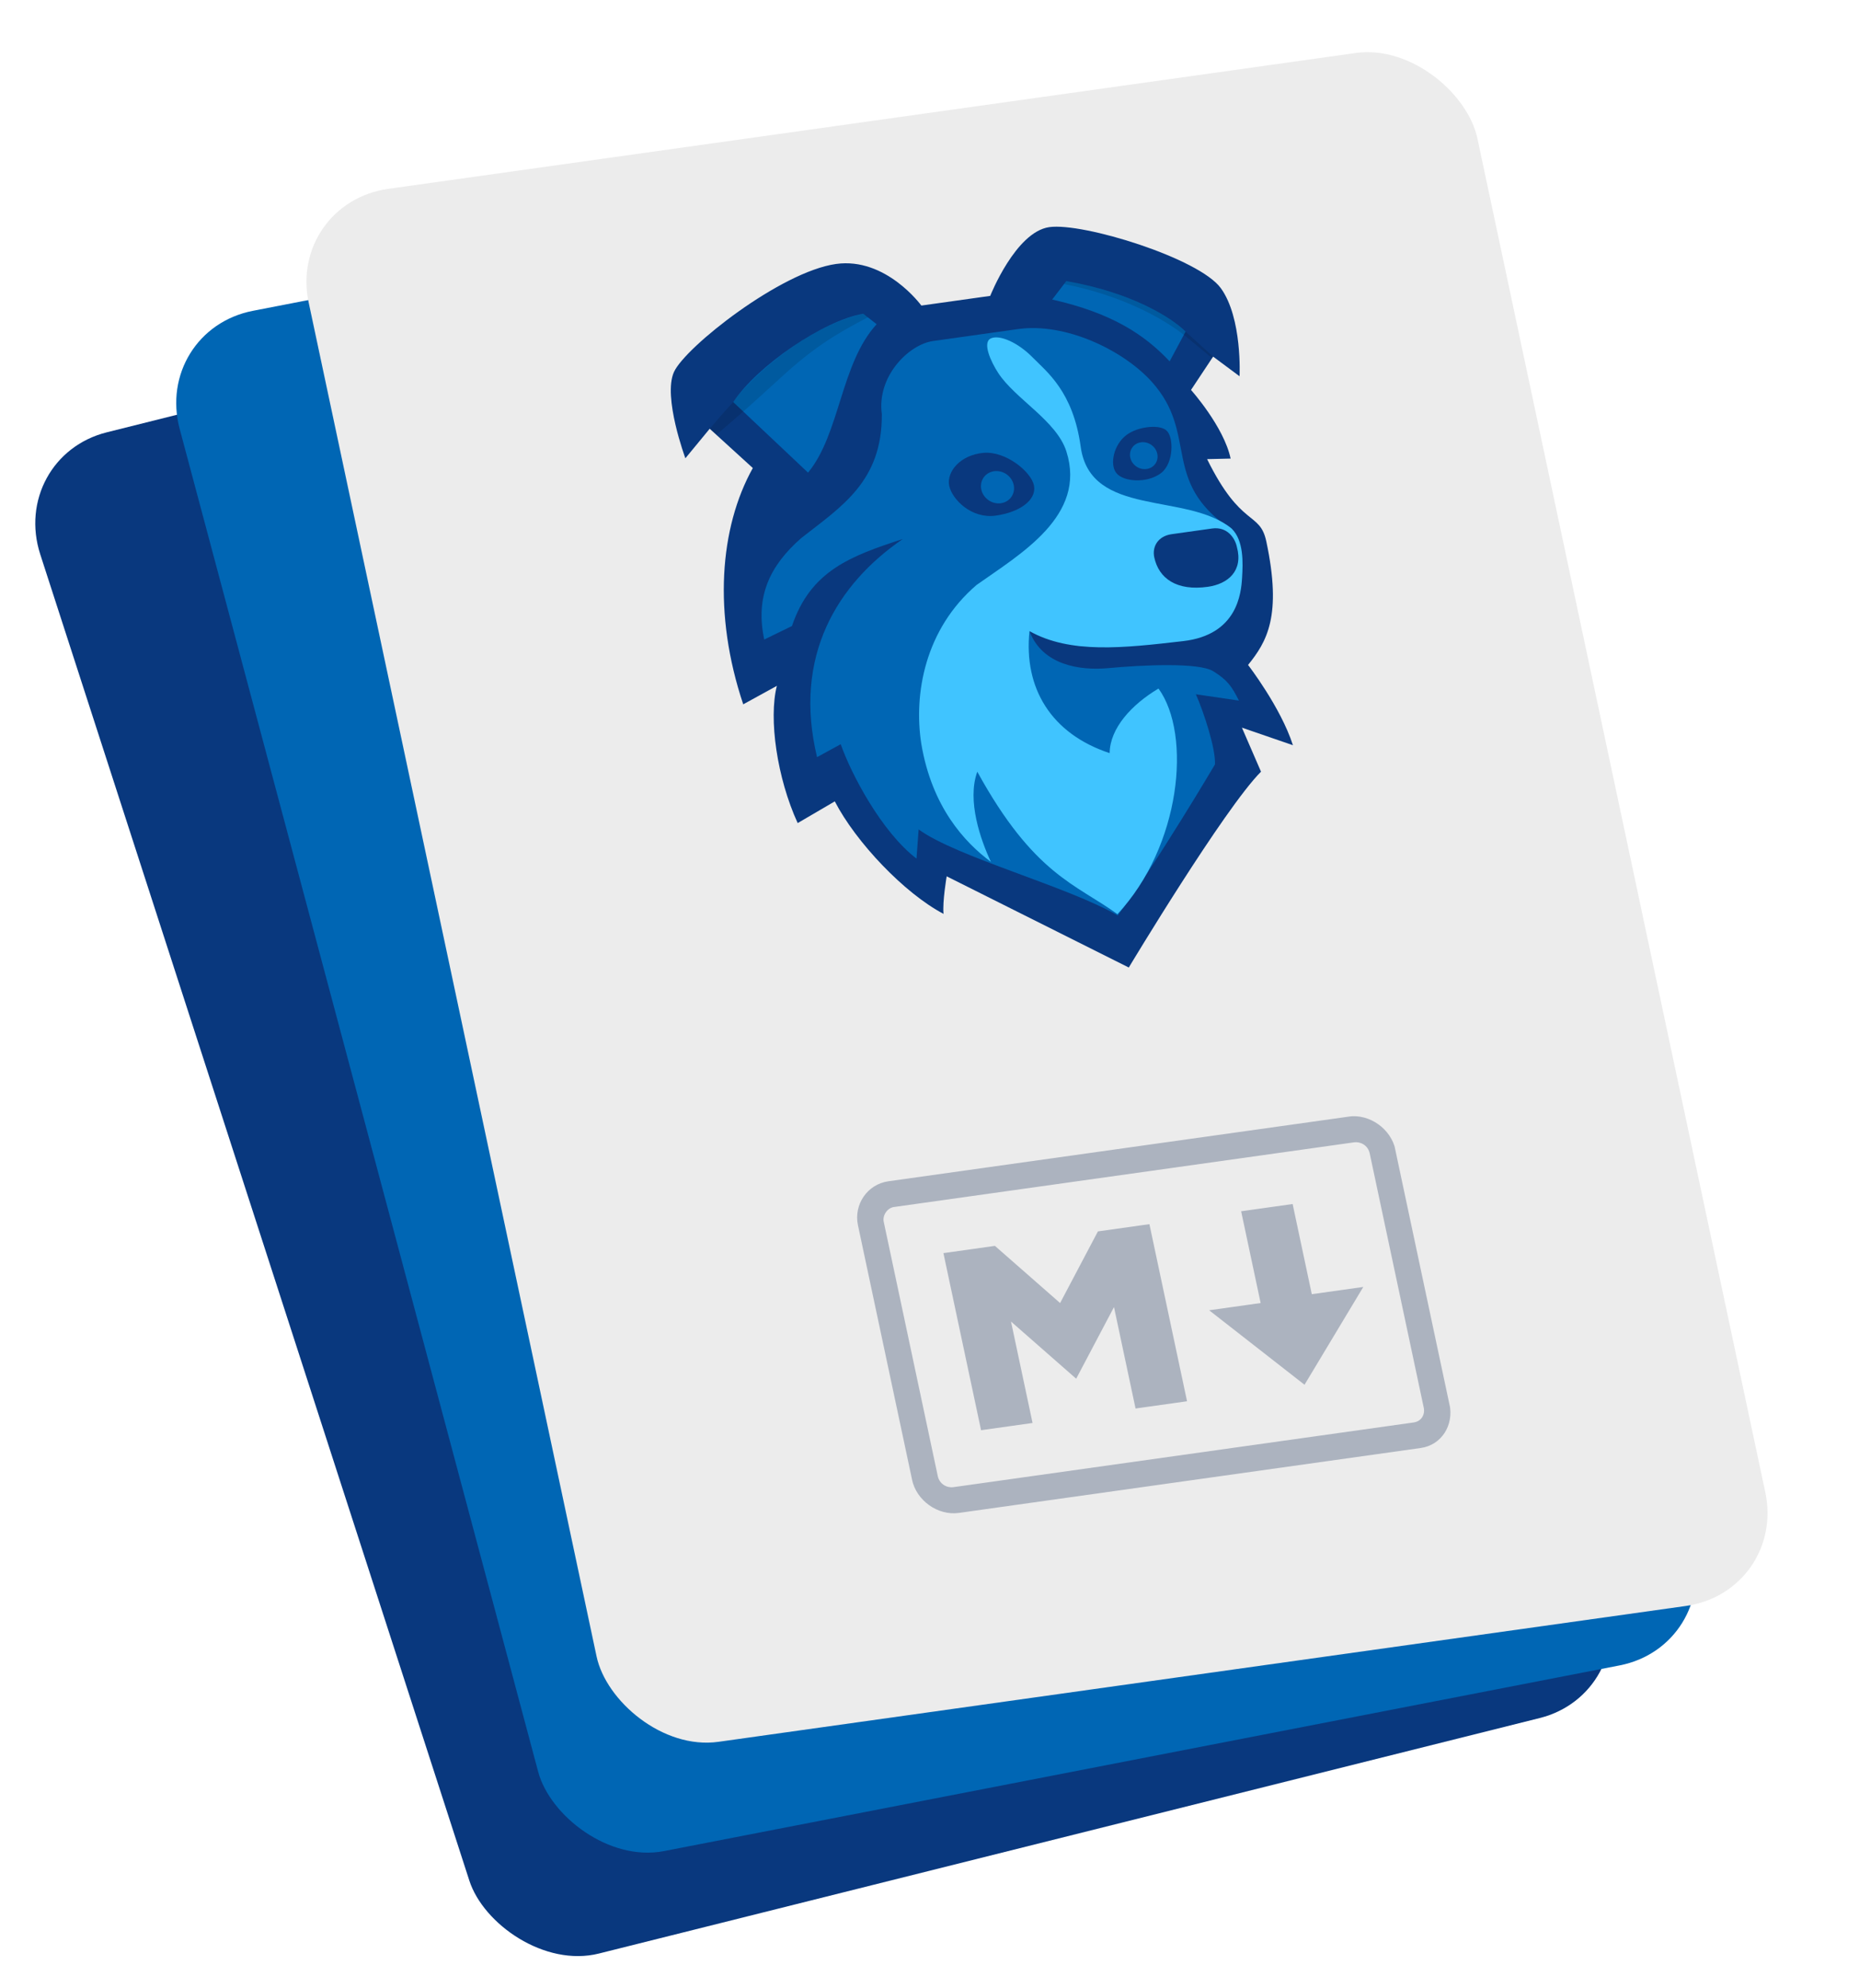 <svg width="274" height="293" viewBox="0 0 274 293" fill="none" xmlns="http://www.w3.org/2000/svg">
<g filter="url(#filter0_dd_195_19)">
<rect width="174" height="234" rx="15" transform="matrix(0.963 -0.241 0.31 0.958 6.784 61.826)" fill="#09387E"/>
</g>
<g filter="url(#filter1_dd_195_19)">
<rect width="174" height="234" rx="15" transform="matrix(0.978 -0.19 0.259 0.97 26.098 43.155)" fill="#0066B4"/>
</g>
<g filter="url(#filter2_dd_195_19)">
<rect width="174" height="234" rx="15" transform="matrix(0.99 -0.139 0.208 0.978 45.877 24.415)" fill="#ECECEC"/>
</g>
<path d="M139.532 129.14L166.372 142.578C166.372 142.578 180.453 119.137 185.861 113.72L183.047 107.231L190.567 109.819C188.758 104.201 183.953 97.992 183.953 97.992C186.71 94.568 188.985 90.806 186.645 79.796C185.684 75.274 182.959 77.885 177.916 67.659L181.383 67.577C180.38 62.859 175.544 57.464 175.544 57.464L178.804 52.551L182.699 55.446C182.699 55.446 183.133 46.881 179.941 42.47C176.749 38.059 159.635 32.77 154.659 33.47C149.683 34.169 145.949 43.603 145.949 43.603L135.798 45.029C135.798 45.029 130.585 37.865 123.221 38.9C115.06 40.047 101.018 51.132 99.34 54.81C97.662 58.488 101.019 67.533 101.019 67.533L104.604 63.182L110.959 68.971C106.062 77.758 105.07 90.451 109.546 103.793L114.502 101.071C113.274 105.901 114.516 114.635 117.571 121.293L123.04 118.094C126.169 124.134 133.298 131.636 139.068 134.672C138.891 132.875 139.532 129.14 139.532 129.14Z" fill="#09387E"/>
<path d="M129.208 47.778C123.883 53.588 123.825 63.923 119.098 69.649L108.073 59.252C111.648 53.89 121.31 47.268 127.239 46.232L129.208 47.778Z" fill="#0066B4"/>
<path d="M157.169 41.419C166.753 43.109 172.648 46.735 174.742 48.87L172.393 53.25C168.687 49.316 163.912 46.14 155.083 44.141L157.169 41.419Z" fill="#0066B4"/>
<path d="M135.399 122.229C140.979 126.304 157.485 130.666 164.742 134.911C170.487 127.219 179.074 112.649 179.074 112.649C179.211 110.402 177.444 104.981 176.262 102.313L182.609 103.243C181.553 101.164 180.946 100.237 178.82 98.916C176.694 97.595 168.391 97.992 163.349 98.459C159.127 98.849 153.618 98.004 151.735 93.004C156.396 92.754 156.144 95.421 160.407 95.227L174.549 94.252C177.817 94.198 183.601 90.55 182.915 81.535L181.325 77.912C171.011 70.857 176.724 63.98 169.752 56.253C165.532 51.577 157.029 47.513 150.063 48.492L137.523 50.254C133.941 50.757 129.203 55.473 129.975 61.033C130.033 70.947 124.049 74.622 118.076 79.309C113.412 83.406 111.304 87.955 112.642 94.246L116.728 92.254C119.475 84.137 125.3 81.956 133.066 79.43C123.404 86.052 116.851 96.692 120.425 111.578L123.915 109.67C125.473 114.108 129.941 122.591 135.082 126.526L135.399 122.229Z" fill="#0066B4"/>
<path d="M144.045 113.725C152.406 128.951 158.638 130.302 164.7 134.714C174.05 124.694 175.683 108.266 170.753 101.467C166.75 103.852 163.595 107.333 163.551 110.984C154.953 108.142 150.861 101.428 151.735 93.004C157.765 96.393 165.624 95.487 174.296 94.488L174.391 94.477C182.395 93.554 182.933 87.405 183.07 85.158C183.207 82.911 183.335 79.654 181.524 77.884C174.886 72.457 160.722 76.332 159.282 65.824C158.165 57.679 154.27 54.784 152.177 52.649C150.083 50.514 147.36 49.276 146.05 49.865C144.741 50.454 146.044 53.308 147.137 54.977C149.647 58.811 155.735 62 157.176 66.525C160.199 76.021 150.374 81.639 143.935 86.204C136.305 92.743 134.645 102.29 135.793 109.62C137.359 118.917 142.154 124.115 146.049 127.009C144.542 123.779 142.492 117.993 144.045 113.725Z" fill="#40C4FF"/>
<path d="M170.125 82.118C170.793 85.264 173.442 87.118 178.02 86.475C181.006 86.055 183.259 84.119 182.308 80.608C182.015 79.232 180.843 77.574 178.654 77.882L172.682 78.721C170.692 79.001 169.79 80.545 170.125 82.118Z" fill="#09387E"/>
<path d="M108.073 59.252C107 60.375 105.313 62.34 104.604 63.182L105.609 64.053C108.732 61.387 110.289 60.034 115.094 55.633C119.898 51.233 123.163 49.235 127.962 46.738L127.239 46.232C118.052 48.334 109.604 56.81 108.073 59.252Z" fill="black" fill-opacity="0.12"/>
<path d="M174.742 48.87L178.804 52.551L178.647 52.776L174.668 49.488C171.213 46.734 164.978 43.441 156.854 41.868L157.169 41.419C160.563 41.954 170.073 44.262 174.742 48.87Z" fill="black" fill-opacity="0.12"/>
<path d="M144.939 67.238C148.052 66.93 151.59 69.926 151.913 71.665C152.236 73.403 150.007 75.023 146.692 75.489C143.377 75.955 140.768 73.231 140.399 71.499C140.031 69.767 141.825 67.546 144.939 67.238Z" fill="#09387E"/>
<path d="M144.939 67.238C148.052 66.93 151.59 69.926 151.913 71.665C152.236 73.403 150.007 75.023 146.692 75.489C143.377 75.955 140.768 73.231 140.399 71.499C140.031 69.767 141.825 67.546 144.939 67.238Z" stroke="#09387E"/>
<path d="M166.359 64.483C167.856 63.379 170.571 63.104 171.509 63.739C172.446 64.375 172.515 68.056 170.805 69.332C168.881 70.766 165.713 70.421 164.921 69.39C164.128 68.359 164.639 65.751 166.359 64.483Z" fill="#09387E"/>
<path d="M166.359 64.483C167.856 63.379 170.571 63.104 171.509 63.739C172.446 64.375 172.515 68.056 170.805 69.332C168.881 70.766 165.713 70.421 164.921 69.39C164.128 68.359 164.639 65.751 166.359 64.483Z" stroke="#09387E"/>
<circle cx="2.412" cy="2.412" r="2.412" transform="matrix(0.99 -0.139 0.208 0.978 144.133 69.775)" fill="#0066B4"/>
<path d="M170.573 66.869C170.804 67.955 170.1 68.96 169.001 69.115C167.901 69.269 166.823 68.514 166.592 67.429C166.361 66.343 167.066 65.337 168.165 65.183C169.264 65.028 170.342 65.783 170.573 66.869Z" fill="#0066B4"/>
<g clip-path="url(#clip0_195_19)" filter="url(#filter3_i_195_19)">
<path d="M209.401 212.384L141.328 221.951C138.244 222.384 135.081 220.141 134.425 217.057L126.457 179.571C125.801 176.487 127.856 173.51 130.939 173.077L198.776 163.543C201.859 163.11 205.023 165.353 205.678 168.437L213.646 205.923C214.302 209.007 212.485 211.95 209.401 212.384ZM131.746 176.873C130.797 177.006 130.05 178.089 130.252 179.038L138.22 216.524C138.472 217.71 139.572 218.288 140.521 218.155L208.357 208.621C209.543 208.455 210.053 207.405 209.851 206.456L201.884 168.97C201.631 167.784 200.531 167.206 199.583 167.339L131.746 176.873ZM144.6 209.763L139.052 183.665L146.642 182.598L156.25 191.022L161.823 180.465L169.413 179.398L174.96 205.496L167.37 206.563L164.193 191.616L158.62 202.173L149.013 193.749L152.19 208.696L144.6 209.763ZM192.275 203.063L178.217 192.088L185.807 191.021L182.933 177.498L190.523 176.431L193.347 189.718L200.937 188.651L192.275 203.063Z" fill="#ACB3BF"/>
</g>
<defs>
<filter id="filter0_dd_195_19" x="0.803" y="21.212" width="244.15" height="271.583" filterUnits="userSpaceOnUse" color-interpolation-filters="sRGB">
<feFlood flood-opacity="0" result="BackgroundImageFix"/>
<feColorMatrix in="SourceAlpha" type="matrix" values="0 0 0 0 0 0 0 0 0 0 0 0 0 0 0 0 0 0 127 0" result="hardAlpha"/>
<feOffset dx="-4" dy="4"/>
<feGaussianBlur stdDeviation="2.95"/>
<feComposite in2="hardAlpha" operator="out"/>
<feColorMatrix type="matrix" values="0 0 0 0 0 0 0 0 0 0 0 0 0 0 0 0 0 0 0.25 0"/>
<feBlend mode="normal" in2="BackgroundImageFix" result="effect1_dropShadow_195_19"/>
<feColorMatrix in="SourceAlpha" type="matrix" values="0 0 0 0 0 0 0 0 0 0 0 0 0 0 0 0 0 0 127 0" result="hardAlpha"/>
<feOffset dx="-1.5" dy="1.5"/>
<feComposite in2="hardAlpha" operator="out"/>
<feColorMatrix type="matrix" values="0 0 0 0 0.034 0 0 0 0 0.191 0 0 0 0 0.424 0 0 0 1 0"/>
<feBlend mode="normal" in2="effect1_dropShadow_195_19" result="effect2_dropShadow_195_19"/>
<feBlend mode="normal" in="SourceGraphic" in2="effect2_dropShadow_195_19" result="shape"/>
</filter>
<filter id="filter1_dd_195_19" x="21.579" y="10.737" width="235.928" height="266.613" filterUnits="userSpaceOnUse" color-interpolation-filters="sRGB">
<feFlood flood-opacity="0" result="BackgroundImageFix"/>
<feColorMatrix in="SourceAlpha" type="matrix" values="0 0 0 0 0 0 0 0 0 0 0 0 0 0 0 0 0 0 127 0" result="hardAlpha"/>
<feOffset dx="-2" dy="4"/>
<feGaussianBlur stdDeviation="2.95"/>
<feComposite in2="hardAlpha" operator="out"/>
<feColorMatrix type="matrix" values="0 0 0 0 0 0 0 0 0 0 0 0 0 0 0 0 0 0 0.25 0"/>
<feBlend mode="normal" in2="BackgroundImageFix" result="effect1_dropShadow_195_19"/>
<feColorMatrix in="SourceAlpha" type="matrix" values="0 0 0 0 0 0 0 0 0 0 0 0 0 0 0 0 0 0 127 0" result="hardAlpha"/>
<feOffset dx="-1.5" dy="1.5"/>
<feComposite in2="hardAlpha" operator="out"/>
<feColorMatrix type="matrix" values="0 0 0 0 0 0 0 0 0 0.327 0 0 0 0 0.613 0 0 0 1 0"/>
<feBlend mode="normal" in2="effect1_dropShadow_195_19" result="effect2_dropShadow_195_19"/>
<feBlend mode="normal" in="SourceGraphic" in2="effect2_dropShadow_195_19" result="shape"/>
</filter>
<filter id="filter2_dd_195_19" x="40.669" y="0.136" width="227.374" height="261.227" filterUnits="userSpaceOnUse" color-interpolation-filters="sRGB">
<feFlood flood-opacity="0" result="BackgroundImageFix"/>
<feColorMatrix in="SourceAlpha" type="matrix" values="0 0 0 0 0 0 0 0 0 0 0 0 0 0 0 0 0 0 127 0" result="hardAlpha"/>
<feOffset dx="-2" dy="4"/>
<feGaussianBlur stdDeviation="3"/>
<feComposite in2="hardAlpha" operator="out"/>
<feColorMatrix type="matrix" values="0 0 0 0 0 0 0 0 0 0 0 0 0 0 0 0 0 0 0.25 0"/>
<feBlend mode="normal" in2="BackgroundImageFix" result="effect1_dropShadow_195_19"/>
<feColorMatrix in="SourceAlpha" type="matrix" values="0 0 0 0 0 0 0 0 0 0 0 0 0 0 0 0 0 0 127 0" result="hardAlpha"/>
<feOffset dx="-1.5" dy="1.5"/>
<feComposite in2="hardAlpha" operator="out"/>
<feColorMatrix type="matrix" values="0 0 0 0 0.855 0 0 0 0 0.852 0 0 0 0 0.852 0 0 0 1 0"/>
<feBlend mode="normal" in2="effect1_dropShadow_195_19" result="effect2_dropShadow_195_19"/>
<feBlend mode="normal" in="SourceGraphic" in2="effect2_dropShadow_195_19" result="shape"/>
</filter>
<filter id="filter3_i_195_19" x="125.247" y="162.743" width="89.617" height="61.041" filterUnits="userSpaceOnUse" color-interpolation-filters="sRGB">
<feFlood flood-opacity="0" result="BackgroundImageFix"/>
<feBlend mode="normal" in="SourceGraphic" in2="BackgroundImageFix" result="shape"/>
<feColorMatrix in="SourceAlpha" type="matrix" values="0 0 0 0 0 0 0 0 0 0 0 0 0 0 0 0 0 0 127 0" result="hardAlpha"/>
<feOffset dy="1"/>
<feGaussianBlur stdDeviation="2"/>
<feComposite in2="hardAlpha" operator="arithmetic" k2="-1" k3="1"/>
<feColorMatrix type="matrix" values="0 0 0 0 0 0 0 0 0 0 0 0 0 0 0 0 0 0 0.21 0"/>
<feBlend mode="normal" in2="shape" result="effect1_innerShadow_195_19"/>
</filter>
<clipPath id="clip0_195_19">
<rect width="80" height="50" fill="white" transform="matrix(0.99 -0.139 0.208 0.978 125.247 173.877)"/>
</clipPath>
</defs>
</svg>
